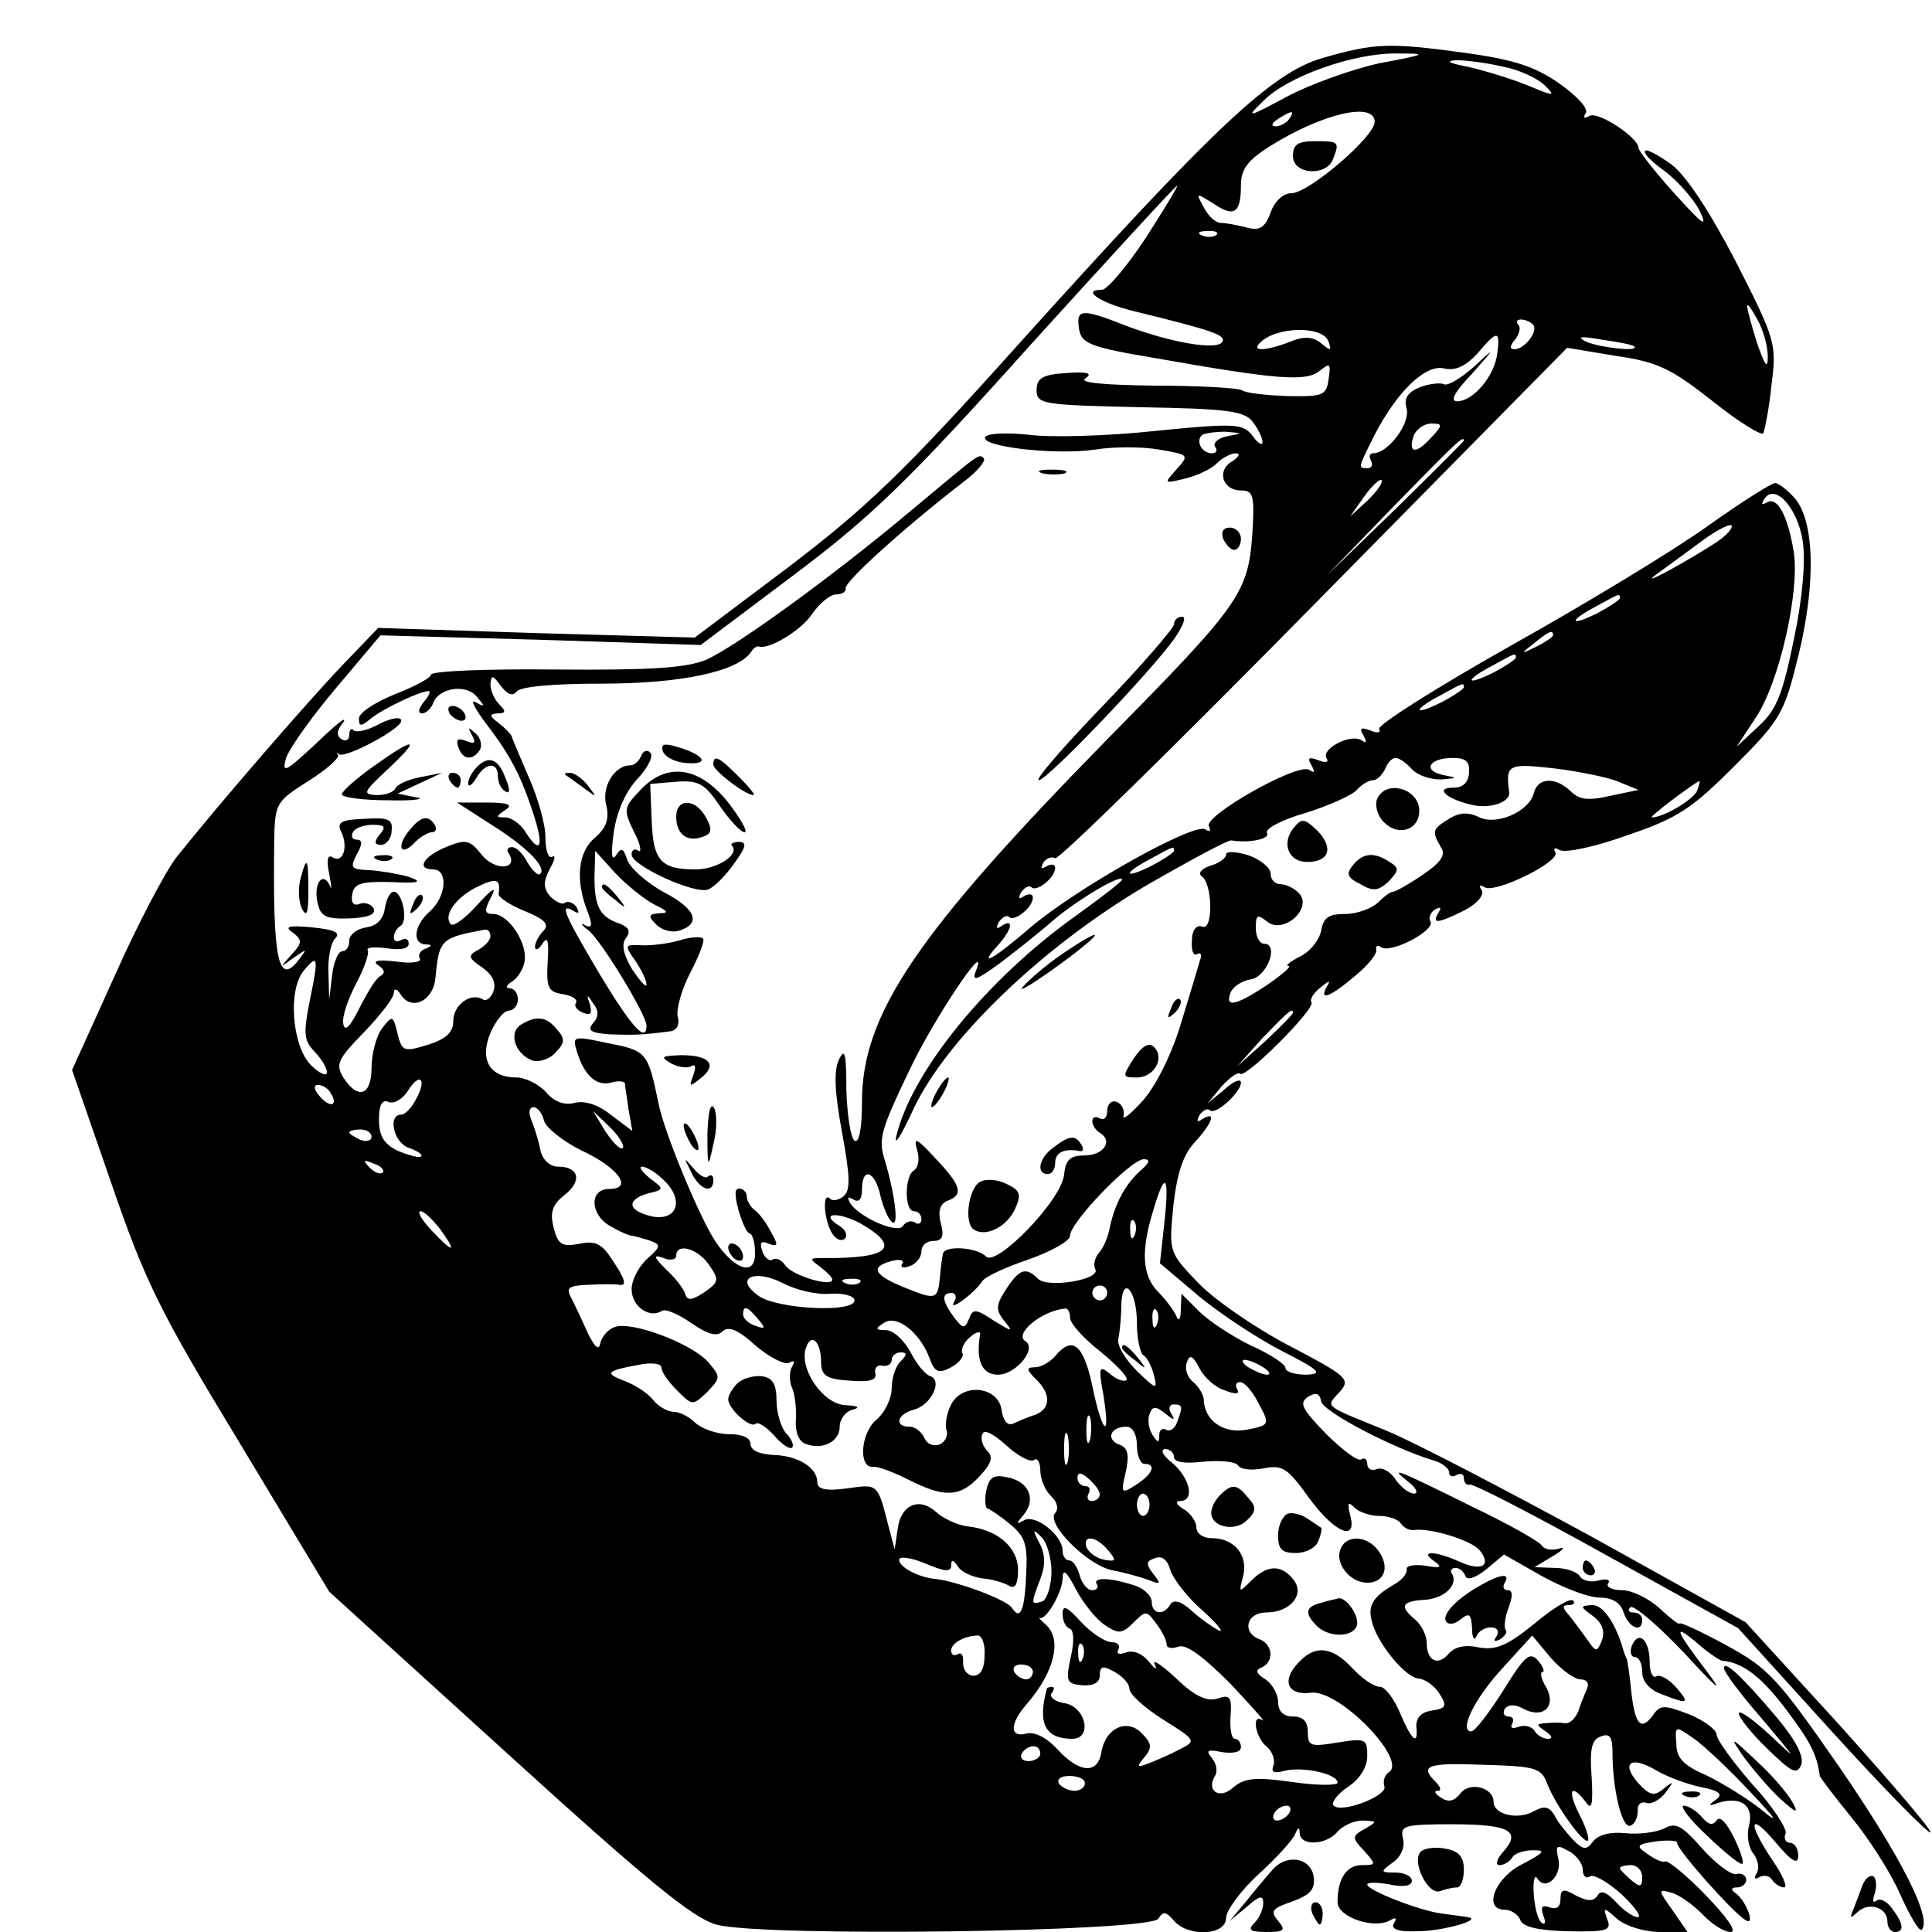 <?xml version="1.0" standalone="no"?>
<!DOCTYPE svg PUBLIC "-//W3C//DTD SVG 20010904//EN"
 "http://www.w3.org/TR/2001/REC-SVG-20010904/DTD/svg10.dtd">
<svg version="1.0" xmlns="http://www.w3.org/2000/svg"
 width="260pt" height="260pt" viewBox="0 0 260 260"
 preserveAspectRatio="xMidYMid meet">
<g transform="translate(0,260) scale(0.1,-0.1)"
fill="#000000" stroke="none">
<path d="M1780 2522 c-69 -20 -147 -94 -410 -386 -155 -173 -205 -220 -310
-300 l-125 -94 -213 6 -213 7 -48 -50 c-45 -47 -164 -184 -223 -258 -15 -19
-53 -91 -84 -161 l-57 -126 52 -150 c46 -134 65 -173 173 -351 l121 -201 240
-218 c188 -171 249 -221 281 -230 60 -17 584 -10 595 8 6 10 10 10 21 -3 19
-22 70 -20 70 4 0 10 20 37 44 59 24 22 46 46 49 54 4 9 6 10 6 1 1 -18 36
-16 51 2 7 8 22 15 34 15 20 -1 20 -1 3 -11 -18 -10 -18 -12 -1 -30 16 -18 16
-19 -3 -19 -21 0 -33 -18 -33 -50 0 -20 50 -37 71 -24 8 4 9 3 5 -4 -5 -8 5
-12 31 -11 35 0 90 16 68 19 -5 1 -22 3 -36 5 -29 4 -99 31 -99 39 0 3 14 3
30 0 19 -4 30 -2 30 5 0 6 -10 11 -22 11 -21 0 -21 1 -3 14 11 8 16 21 13 32
-4 17 1 19 66 19 77 0 94 -9 69 -37 -9 -10 -11 -18 -5 -18 6 0 14 5 17 10 3 6
16 10 28 10 18 0 15 -3 -13 -18 -38 -18 -55 -62 -25 -62 8 0 18 -6 21 -14 3
-9 24 -14 64 -15 53 -1 59 1 53 16 -6 17 -5 17 14 0 11 -9 36 -17 57 -17 l37
0 -20 29 c-20 28 -20 29 -2 24 11 -3 29 -16 42 -29 12 -13 29 -24 38 -24 9 0
-4 19 -34 50 -26 27 -51 47 -54 45 -4 -2 -14 3 -24 10 -16 11 -15 13 12 17 16
2 29 1 28 -2 -2 -7 74 -93 92 -104 14 -9 1 26 -13 36 -7 5 -7 8 2 8 6 0 12 5
12 10 0 6 -6 10 -13 8 -7 -2 -28 14 -46 34 -28 32 -36 36 -52 27 -11 -5 -34
-8 -52 -6 -20 2 -36 -2 -43 -11 -9 -12 -13 -12 -27 2 -9 10 -21 24 -25 33 -7
12 -14 13 -27 6 -22 -13 -55 -5 -55 12 0 20 -33 28 -45 11 -8 -10 -16 -12 -26
-5 -8 5 -10 9 -4 9 5 0 4 5 -3 12 -22 22 -12 26 65 23 69 -2 77 -4 85 -25 11
-29 49 -82 55 -77 2 3 -3 19 -12 36 -16 32 -11 42 9 16 8 -12 10 -4 8 33 -3
38 0 51 12 55 12 5 16 0 16 -21 0 -51 13 -103 24 -99 6 2 10 11 10 20 -1 8 4
13 11 11 6 -3 18 3 26 13 12 16 12 17 -2 6 -13 -11 -19 -9 -34 7 -24 27 -11
38 23 18 15 -9 42 -19 61 -23 26 -5 30 -10 20 -17 -11 -8 -10 -9 4 -4 30 9 47
-4 41 -30 -4 -13 -1 -31 6 -39 6 -8 8 -20 4 -26 -4 -7 -3 -9 4 -5 6 3 13 2 17
-4 3 -5 11 -10 16 -10 5 0 -2 17 -16 37 -34 51 -31 66 5 23 22 -26 30 -30 30
-17 0 9 -5 17 -11 17 -6 0 -9 6 -6 13 2 6 -18 37 -45 66 -26 30 -48 60 -48 67
0 6 -17 19 -37 27 -34 13 -39 13 -49 -2 -16 -21 -24 -12 -29 35 -2 22 -5 40
-6 42 -1 1 -2 5 -4 10 -10 36 -27 62 -42 62 -17 -1 -17 -2 1 -15 12 -9 16 -20
12 -32 -7 -17 -8 -17 -21 2 -8 11 -19 26 -25 33 -8 9 -7 12 1 12 7 0 9 3 6 6
-4 4 -27 -10 -52 -31 -37 -30 -52 -36 -75 -32 -18 4 -32 1 -40 -8 -15 -18 -30
-10 -30 14 0 10 -7 24 -15 31 -22 18 -19 25 11 27 27 1 47 20 38 35 -3 4 -1 8
5 8 5 0 11 -5 13 -11 2 -6 13 -3 28 9 l24 20 51 -29 c29 -16 63 -29 78 -29 17
0 28 -7 32 -20 7 -21 25 -28 25 -10 0 6 -5 10 -12 10 -6 0 -8 3 -4 7 4 4 37
-24 73 -62 45 -49 54 -56 29 -23 -42 55 -46 66 -10 35 14 -12 29 -22 32 -22
27 -2 53 -22 86 -66 33 -44 41 -60 45 -89 1 -3 20 -28 42 -55 23 -28 53 -74
66 -104 13 -29 26 -51 29 -48 15 15 -29 100 -110 218 -84 121 -96 134 -153
165 -35 19 -63 32 -63 29 0 -2 -12 7 -26 20 -15 14 -38 25 -51 25 -13 0 -22 4
-19 9 4 5 -2 7 -13 4 -10 -3 -22 0 -25 6 -4 6 -19 11 -34 11 l-27 1 25 15 c14
8 17 13 8 10 -10 -3 -20 -1 -23 4 -4 6 -45 29 -93 52 -105 52 -113 55 -87 34
11 -8 14 -16 8 -16 -7 0 -18 9 -25 19 -6 10 -18 17 -25 14 -7 -3 -13 0 -13 7
0 6 -4 9 -8 6 -5 -3 -26 13 -48 35 -32 33 -36 41 -24 49 11 7 16 5 18 -6 3
-14 97 -63 150 -79 12 -3 22 -11 22 -16 0 -6 5 -7 10 -4 6 3 10 1 10 -4 0 -6
3 -10 8 -9 4 2 87 -41 184 -95 l177 -98 127 -140 c70 -77 129 -137 132 -135 2
3 -53 67 -122 144 l-127 139 -207 115 c-114 62 -238 127 -277 143 -86 35 -81
31 -62 52 15 17 10 21 -68 62 -46 24 -101 62 -123 85 -39 41 -39 41 -33 103 5
44 13 69 29 86 23 25 30 43 10 31 -7 -5 -8 -3 -4 5 5 7 11 10 14 7 7 -8 42 24
42 37 0 6 -10 2 -22 -9 l-23 -19 19 23 c11 12 22 20 25 17 7 -7 101 87 96 96
-3 4 3 13 12 20 12 10 14 10 9 2 -12 -21 4 -15 38 14 17 14 30 30 28 35 -1 5
2 7 7 3 14 -8 73 23 66 35 -3 5 0 12 6 16 8 4 9 3 5 -4 -10 -16 -1 -15 35 3
17 9 27 21 23 27 -4 6 -3 8 4 4 14 -9 103 35 95 47 -3 6 -1 7 6 3 7 -4 47 4
91 20 68 23 87 36 144 93 64 64 67 71 87 152 23 96 21 180 -7 210 -9 10 -21
19 -25 19 -5 0 -46 -26 -91 -58 -46 -33 -165 -105 -265 -161 -101 -57 -180
-107 -177 -112 3 -5 -3 -6 -12 -2 -13 5 -15 3 -9 -7 5 -9 4 -11 -3 -6 -15 9
-54 -12 -47 -24 4 -6 -1 -7 -11 -3 -13 5 -15 3 -9 -7 5 -9 4 -11 -3 -6 -16 10
-144 -63 -135 -76 3 -7 1 -8 -5 -4 -16 9 -171 -78 -234 -131 -52 -45 -73 -56
-45 -25 19 21 22 37 5 26 -7 -5 -8 -3 -4 5 5 7 11 10 14 7 7 -7 32 13 32 26 0
5 -5 6 -12 2 -7 -5 -8 -3 -4 5 5 7 11 10 14 7 7 -7 32 13 32 26 0 5 -5 6 -12
2 -7 -4 -8 -3 -4 5 4 6 11 9 16 6 4 -3 161 151 348 341 l341 346 66 -11 c56
-8 74 -17 130 -61 35 -28 66 -47 68 -43 2 5 8 34 11 65 7 55 6 60 -48 166 -36
69 -67 116 -87 131 -17 12 -33 21 -35 18 -3 -3 9 -15 26 -27 16 -12 38 -36 47
-53 12 -25 5 -20 -33 22 -27 30 -49 58 -49 62 0 14 -55 50 -66 43 -7 -4 -9 -3
-5 4 4 6 -12 23 -36 40 -33 23 -62 32 -127 41 -103 14 -121 13 -191 -7z m77
-7 c-37 -8 -93 -28 -125 -45 -54 -29 -56 -29 -32 -6 32 33 122 65 180 64 42 0
41 -1 -23 -13z m167 -5 c21 -4 46 -16 55 -25 15 -15 13 -15 -23 0 -22 9 -58
20 -80 25 -26 5 -32 8 -16 9 14 0 43 -4 64 -9z m-289 -70 c-3 -5 -12 -10 -18
-10 -7 0 -6 4 3 10 19 12 23 12 15 0z m115 -4 c0 -20 -89 -96 -112 -96 -11 0
-23 -11 -28 -26 -8 -21 -15 -25 -33 -20 -12 3 -27 6 -34 6 -7 0 -17 9 -23 21
-11 20 -11 20 13 5 28 -19 37 -13 37 25 0 21 9 33 37 51 71 45 143 62 143 34z
m-308 -156 c-25 -38 -52 -70 -59 -70 -29 0 -2 -18 44 -29 106 -26 123 -32 118
-41 -7 -12 -69 -1 -128 21 -61 24 -69 24 -65 -3 3 -20 13 -25 103 -40 164 -29
203 -32 221 -17 14 11 15 10 12 -11 -3 -22 -7 -24 -55 -23 -29 1 -57 4 -62 8
-6 3 -58 6 -117 6 -71 1 -103 4 -93 10 10 7 2 9 -26 7 -32 -2 -40 -7 -40 -23
0 -19 8 -20 139 -23 118 -2 141 -5 152 -20 7 -9 13 -21 13 -27 0 -5 -6 -2 -13
8 -13 17 -22 18 -132 7 -65 -7 -142 -9 -170 -5 -30 3 -55 2 -58 -3 -8 -13 94
-25 148 -17 24 4 63 4 86 0 40 -7 41 -7 23 -27 -17 -19 -17 -19 12 -12 16 4
36 13 43 21 7 7 19 13 25 13 7 0 4 -5 -5 -11 -21 -12 -13 -39 12 -39 16 0 18
-7 16 -47 -5 -91 -12 -101 -196 -288 -257 -262 -330 -370 -330 -488 0 -36 -4
-56 -10 -52 -5 3 -10 34 -11 68 0 49 -2 58 -10 41 -7 -14 -6 -43 4 -97 11 -60
12 -79 2 -87 -6 -5 -15 -7 -18 -3 -11 10 -8 -30 3 -47 5 -8 12 -11 17 -7 4 5
1 12 -7 17 -29 18 -2 20 29 3 55 -32 37 -47 -53 -46 -17 0 -17 -1 -2 -12 9 -7
16 -14 16 -17 0 -11 -55 6 -63 19 -5 7 -12 11 -17 8 -4 -3 -11 2 -14 11 -4 12
-2 15 9 10 12 -4 13 -2 2 17 -6 12 -16 25 -22 29 -5 4 -10 12 -10 18 0 10 -15
15 -15 5 -1 -15 13 -55 19 -55 3 0 7 -11 7 -24 2 -34 -26 -27 -53 13 -21 31
-70 149 -77 187 -14 68 -16 70 -67 80 -47 10 -49 10 -43 -10 10 -33 26 -48 46
-43 10 3 18 2 19 -1 0 -4 3 -20 5 -36 l5 -28 -28 21 c-17 14 -35 20 -49 17
-14 -4 -28 1 -39 14 -10 11 -28 20 -40 20 -36 0 -50 24 -35 60 7 16 18 30 25
30 6 0 12 7 12 15 0 8 -5 15 -11 15 -6 0 -5 4 3 9 8 5 16 18 17 28 4 24 -22
63 -42 63 -12 0 -13 4 -3 23 8 15 2 12 -18 -10 -16 -18 -32 -30 -36 -27 -11
11 5 35 34 50 27 13 33 12 30 -9 -1 -4 15 -15 35 -23 27 -11 34 -18 25 -27 -6
-6 -11 -16 -11 -21 0 -6 5 -4 10 4 7 11 9 4 7 -25 -2 -35 1 -40 21 -43 12 -2
20 -7 17 -12 -3 -4 2 -10 10 -13 10 -4 12 -1 9 11 -5 14 -4 15 4 2 8 -10 8
-18 0 -27 -8 -10 -3 -13 23 -15 32 -1 41 -1 80 4 10 1 14 9 11 20 -2 10 5 36
17 59 12 23 20 44 17 46 -3 3 -18 2 -33 -3 -15 -4 -38 -7 -51 -6 -21 1 -22 0
-7 -21 8 -12 15 -26 15 -32 0 -5 -8 4 -19 20 -12 20 -15 34 -9 42 7 9 5 15 -8
20 -27 9 -34 23 -34 63 l1 35 27 -30 c15 -16 39 -35 52 -42 19 -9 21 -12 7
-12 -14 -1 -15 -4 -5 -14 7 -8 20 -12 30 -10 32 9 26 29 -18 52 -24 13 -46 33
-50 44 -5 16 -8 17 -15 6 -6 -9 -7 3 -3 31 4 28 16 55 32 72 14 15 22 31 17
35 -4 5 -10 2 -12 -4 -3 -7 -9 -13 -15 -13 -21 0 -39 -29 -32 -54 4 -18 0 -30
-15 -43 -23 -19 -27 -56 -11 -98 8 -20 7 -25 -3 -20 -6 4 -5 0 5 -7 18 -15 78
-114 78 -128 0 -24 -19 -4 -63 69 -48 81 -55 97 -35 85 7 -4 8 -3 4 5 -4 6
-11 9 -16 6 -4 -3 -13 2 -20 9 -9 11 -9 20 0 37 7 12 8 19 3 16 -5 -3 -9 9 -9
26 0 18 -10 53 -22 80 -11 26 -22 51 -23 55 -1 4 -9 12 -18 19 -13 10 -13 12
-1 13 11 0 11 3 2 12 -7 7 -12 19 -12 27 1 13 3 13 14 -2 9 -12 16 -14 21 -8
4 7 49 11 115 11 106 0 183 16 201 43 3 5 8 8 10 7 13 -5 58 22 72 44 10 14
24 26 32 26 8 0 14 4 13 8 -3 8 79 82 158 143 19 14 31 29 28 32 -7 7 -3 9
-99 -71 -105 -88 -236 -183 -275 -200 -27 -11 -75 -14 -202 -13 -93 1 -168 -2
-168 -7 0 -4 -22 -16 -48 -26 -27 -11 -49 -25 -49 -33 0 -11 3 -11 16 0 16 13
66 37 78 37 3 0 0 -7 -7 -15 -7 -9 -8 -15 -2 -15 5 0 12 6 15 14 8 21 45 26
59 8 11 -13 11 -14 -2 -7 -8 5 -1 -9 15 -30 33 -43 47 -71 64 -124 13 -41 8
-51 -11 -22 -7 12 -20 21 -28 21 -13 0 -13 1 0 10 11 7 4 10 -25 10 l-40 0 45
-29 c48 -30 76 -58 67 -67 -3 -3 -10 4 -17 15 -6 12 -15 21 -21 21 -6 0 -8 -4
-4 -9 13 -22 -20 -23 -37 -1 -16 20 -21 21 -48 10 -31 -13 -40 -30 -17 -30 20
0 18 -36 -4 -56 -22 -19 -25 -44 -6 -45 9 0 9 -2 -1 -6 -6 -2 -10 -8 -7 -13 3
-5 -12 -7 -32 -4 -24 3 -33 1 -24 -5 9 -6 10 -11 2 -15 -6 -4 -18 -24 -28 -44
-12 -24 -19 -31 -21 -20 -2 9 6 33 17 54 11 20 18 41 16 45 -3 4 8 5 25 3 18
-3 30 -1 30 6 0 6 -4 8 -10 5 -6 -3 -10 -2 -10 4 0 5 4 12 9 15 11 7 2 46 -9
46 -5 0 -10 -10 -12 -22 -2 -15 -11 -24 -25 -26 -13 -2 -23 -10 -23 -18 0 -8
-4 -14 -9 -14 -6 0 -12 -15 -14 -32 l-4 -33 -1 35 c-1 20 3 41 9 47 8 8 -1 12
-31 15 -32 3 -38 1 -26 -7 13 -10 13 -14 -2 -30 -16 -18 -16 -18 3 -4 19 13
19 13 6 -4 -27 -34 -34 4 -32 161 1 51 2 53 46 81 24 15 42 31 40 35 -3 3 -2
4 1 1 9 -6 84 34 84 45 0 6 -13 4 -29 -4 -16 -9 -31 -12 -35 -9 -3 4 -6 1 -6
-6 0 -7 -5 -9 -10 -6 -8 5 -7 12 2 23 6 10 -10 -3 -36 -28 -42 -39 -47 -42
-41 -20 5 14 35 56 68 95 l59 70 216 -6 215 -7 125 94 c105 79 154 126 318
309 107 118 196 215 198 215 2 0 -17 -31 -42 -70z m95 4 c-3 -3 -12 -4 -19 -1
-8 3 -5 6 6 6 11 1 17 -2 13 -5z m742 -164 c0 -18 -4 -12 -15 20 -17 56 -17
62 1 30 8 -14 14 -36 14 -50z m-316 43 c8 -8 -11 -33 -25 -33 -7 0 -6 5 1 13
6 8 8 17 4 20 -3 4 -2 7 4 7 5 0 13 -3 16 -7z m-275 -23 c4 -12 3 -13 -10 -2
-11 9 -23 10 -42 2 -34 -13 -53 -13 -40 -1 22 22 85 23 92 1z m227 -15 c-3
-30 -32 -65 -54 -65 -10 0 -4 12 20 37 32 36 32 37 2 9 -17 -15 -35 -26 -40
-23 -4 2 -19 1 -32 -4 -17 -7 -22 -15 -18 -29 5 -20 -25 -60 -45 -60 -5 0 -6
-4 -3 -10 3 -5 1 -10 -4 -10 -14 0 -14 -1 9 45 30 58 69 96 94 89 15 -3 28 3
44 20 27 32 31 32 27 1z m184 9 c9 -8 -45 -2 -64 6 -14 7 -8 8 20 3 22 -3 42
-7 44 -9z m-274 -124 c-20 -22 -31 -20 -22 5 4 8 14 15 23 15 16 0 16 -2 -1
-20z m-273 3 c-12 -2 -20 -9 -17 -14 4 -5 2 -9 -4 -9 -13 0 -22 15 -14 24 3 3
18 5 32 5 24 -2 24 -2 3 -6z m318 -6 c0 -1 -42 -43 -92 -92 l-93 -90 90 93
c83 85 95 97 95 89z m-129 -80 l-24 -22 19 27 c10 14 21 24 23 22 3 -3 -6 -15
-18 -27z m585 -55 c4 -27 0 -76 -12 -133 -15 -73 -23 -94 -47 -116 l-30 -28
27 41 c31 48 58 168 50 221 -8 49 -22 75 -36 67 -7 -4 -8 -3 -4 4 14 23 45
-11 52 -56z m-115 -1 c-38 -25 -109 -64 -82 -44 14 10 41 30 60 44 20 15 38
24 41 22 3 -3 -6 -13 -19 -22z m-131 -76 c0 -2 -13 -11 -30 -20 -38 -19 -40
-11 -2 9 31 17 32 18 32 11z m-90 -50 c0 -2 -10 -9 -22 -15 -22 -11 -22 -10
-4 4 21 17 26 19 26 11z m-50 -30 c0 -2 -13 -11 -30 -20 -38 -19 -40 -11 -2 9
31 17 32 18 32 11z m-70 -40 c0 -2 -13 -11 -30 -20 -38 -19 -40 -11 -2 9 31
17 32 18 32 11z m-70 -110 c7 -8 24 -14 39 -14 23 2 24 2 3 6 -28 6 -19 23 13
23 18 0 23 -5 22 -20 -1 -13 -8 -20 -21 -20 -26 0 -10 -15 24 -23 24 -6 53 3
51 17 -5 37 -2 39 60 32 33 -4 73 -12 87 -18 l27 -11 -38 -8 c-30 -7 -42 -5
-53 6 -21 20 -45 19 -50 -3 -7 -25 -52 -44 -75 -31 -13 6 -25 6 -39 -3 -23
-14 -23 -17 -11 -38 7 -10 1 -20 -24 -37 -19 -13 -37 -23 -40 -23 -4 0 -13 -7
-21 -15 -9 -8 -28 -15 -44 -15 -22 0 -29 -5 -32 -22 -2 -12 -14 -28 -28 -35
-14 -7 -21 -13 -16 -13 5 0 -8 -11 -28 -25 -42 -28 -58 -32 -50 -11 3 8 15 16
27 18 22 3 39 48 18 48 -6 0 -11 10 -11 21 0 18 2 19 15 9 21 -18 61 16 44 37
-6 7 -18 13 -25 13 -8 0 -14 6 -14 14 0 8 -13 19 -30 25 -16 5 -30 6 -30 1 0
-5 -10 -12 -21 -15 -12 -4 -17 -10 -12 -14 15 -10 16 -74 1 -68 -8 3 -14 -5
-14 -19 -1 -13 2 -21 7 -18 5 3 7 -1 4 -8 -2 -7 -13 -44 -25 -83 -12 -41 -33
-84 -51 -105 -17 -19 -29 -29 -27 -21 2 7 -3 16 -9 18 -7 3 -13 -3 -13 -12 0
-9 -4 -13 -10 -10 -5 3 -10 2 -10 -4 0 -5 5 -13 11 -16 17 -11 4 -30 -22 -30
-19 0 -25 -6 -27 -26 -4 -35 -91 -124 -105 -110 -13 13 -56 15 -58 4 -1 -5 -3
-18 -4 -31 -3 -31 -5 -32 -47 -15 -42 17 -48 28 -18 36 11 3 18 1 14 -4 -3 -5
2 -6 10 -3 9 3 16 12 16 20 0 8 7 14 16 14 12 0 15 6 10 24 -4 16 -1 26 9 30
22 8 19 20 -16 57 -25 27 -30 30 -25 12 4 -12 2 -24 -4 -28 -13 -8 -13 -55 0
-55 6 0 10 -5 10 -11 0 -5 -4 -8 -9 -4 -5 3 -12 1 -16 -5 -7 -11 -59 12 -71
31 -4 8 -3 9 4 5 8 -5 12 0 12 13 0 32 18 25 25 -9 4 -16 11 -32 16 -35 9 -6
3 40 -11 86 -8 26 -4 40 34 119 32 68 107 180 90 135 -7 -17 -1 -15 32 9 21
16 54 42 72 58 32 27 92 63 92 54 0 -2 -28 -24 -63 -49 -119 -85 -221 -210
-241 -297 -3 -14 8 4 24 39 45 94 173 217 312 299 59 34 111 62 115 61 24 -4
53 2 48 10 -3 6 21 18 52 27 32 10 63 24 69 31 6 7 16 13 22 13 5 0 12 7 16
15 3 8 9 15 14 15 5 0 15 -7 22 -15z m384 -29 c-5 -12 -45 -36 -61 -36 -5 0
55 45 64 49 1 1 0 -5 -3 -13z m-704 -81 c0 -2 -13 -11 -30 -20 -38 -19 -40
-11 -2 9 31 17 32 18 32 11z m-920 -115 c0 -5 -7 -13 -16 -18 -15 -8 -14 -11
5 -24 14 -10 19 -21 15 -32 -3 -9 -10 -14 -14 -11 -16 10 -40 -7 -40 -29 0
-15 -9 -24 -34 -32 -33 -10 -35 -9 -41 15 -6 25 -7 25 -21 7 -8 -11 -14 -35
-14 -53 0 -37 -18 -44 -38 -13 -11 18 -7 25 28 61 22 23 40 46 40 53 0 6 4 6
9 -2 14 -23 44 -10 47 22 5 52 7 54 67 65 4 0 7 -3 7 -9z m-243 -86 c-9 -45
-8 -54 6 -69 9 -9 17 -22 17 -28 0 -6 -10 -2 -22 10 -25 26 -31 101 -9 127 19
23 20 18 8 -40z m1323 -17 c0 -2 -17 -19 -37 -38 l-38 -34 34 38 c33 34 41 42
41 34z m-1180 -116 c-6 -12 -15 -21 -20 -21 -19 0 -10 -39 11 -45 11 -4 18 -9
16 -11 -2 -3 -16 1 -31 7 -19 9 -26 20 -26 42 0 20 4 28 13 24 7 -3 19 4 26
15 16 26 26 16 11 -11z m-115 8 c11 -17 -1 -21 -15 -4 -8 9 -8 15 -2 15 6 0
14 -5 17 -11z m287 -37 c3 -10 26 -28 50 -40 50 -23 71 -52 38 -52 -28 0 -26
-36 3 -51 12 -7 24 -12 27 -12 3 0 13 -3 23 -6 17 -6 17 -8 -2 -25 -12 -11
-21 -29 -21 -41 0 -23 24 -40 41 -29 5 3 23 -5 40 -17 22 -15 34 -18 41 -11 8
8 21 3 45 -19 19 -16 39 -26 45 -23 7 4 8 2 4 -5 -4 -7 -4 -20 0 -29 4 -9 6
-29 5 -43 -1 -16 4 -29 13 -32 23 -9 46 3 46 23 0 10 8 21 18 23 10 3 7 5 -10
6 -31 1 -64 51 -53 78 7 20 20 7 20 -20 0 -18 7 -23 38 -25 27 -2 37 0 35 10
-2 7 3 12 10 10 6 -1 12 2 12 8 0 5 5 10 12 10 9 0 9 -3 0 -12 -7 -7 -12 -23
-12 -36 0 -14 -9 -33 -21 -43 -21 -18 -24 -65 -4 -63 6 1 27 -7 47 -17 49 -25
70 -24 96 4 16 17 19 26 11 34 -6 6 -10 16 -7 23 2 7 14 1 31 -14 16 -15 33
-24 38 -21 5 4 9 -3 9 -14 0 -11 6 -26 14 -34 9 -8 11 -18 6 -23 -13 -14 43
-70 76 -77 16 -3 38 -9 49 -13 17 -7 18 -6 7 8 -10 13 -10 17 2 21 10 4 17 -2
21 -16 4 -12 23 -37 44 -55 20 -18 29 -30 21 -26 -8 4 -25 16 -36 26 -14 13
-24 16 -29 9 -9 -16 -25 -13 -25 3 0 8 -10 18 -22 22 -33 11 -58 12 -52 2 3
-4 0 -8 -6 -8 -7 0 -14 9 -17 20 -3 11 -9 20 -14 20 -5 0 -9 6 -9 13 0 21 -37
50 -52 41 -11 -6 -11 -5 0 8 17 21 6 45 -23 50 -18 4 -24 0 -28 -19 -2 -12 -1
-23 2 -23 3 -1 17 -10 30 -21 21 -17 24 -28 22 -67 -2 -50 -8 -63 -19 -46 -7
11 -71 35 -102 39 -24 2 -50 16 -50 26 0 5 16 3 35 -5 26 -11 35 -12 35 -3 0
9 3 8 9 -1 4 -7 19 -14 32 -16 14 -1 30 -6 37 -10 8 -5 12 2 12 21 0 31 -28
55 -69 59 -13 2 -31 10 -41 19 -23 21 -48 10 -52 -23 l-4 -27 -8 30 c-15 59
-14 58 -56 52 -29 -4 -40 -1 -40 8 0 20 -26 36 -59 37 -19 1 -31 6 -31 15 0 8
-11 13 -29 13 -16 0 -36 7 -45 15 -8 8 -21 15 -29 15 -8 0 -21 7 -28 16 -7 9
-24 20 -37 25 -29 11 -27 14 16 22 18 4 32 2 32 -3 0 -6 9 -19 21 -31 21 -21
21 -21 41 -2 18 19 18 20 1 40 -22 25 -104 56 -126 47 -9 -3 -17 -13 -19 -21
-2 -11 -7 -7 -17 13 -7 16 -17 37 -22 47 -8 14 -4 17 23 18 18 1 36 1 41 0 11
-2 9 7 -10 35 -13 20 -22 25 -44 20 -23 -4 -28 -1 -34 22 -5 20 -2 31 15 44
24 19 19 38 -9 38 -11 0 -21 9 -24 23 -2 12 -8 30 -12 40 -4 9 -3 17 3 17 5 0
12 -8 14 -18z m106 -37 c-3 -3 -13 7 -23 22 l-17 28 23 -22 c12 -12 20 -25 17
-28z m-338 15 c0 -5 -7 -7 -15 -4 -8 4 -15 8 -15 10 0 2 7 4 15 4 8 0 15 -4
15 -10z m15 -48 c-3 -3 -11 0 -18 7 -9 10 -8 11 6 5 10 -3 15 -9 12 -12z
m1018 1 c-20 -19 -33 -44 -40 -77 -2 -11 -8 -25 -14 -32 -6 -7 -8 -17 -5 -22
8 -14 -64 -26 -77 -13 -16 16 -25 14 -43 -14 -14 -21 -14 -28 -3 -42 13 -16
12 -16 -14 0 -24 16 -28 16 -33 2 -6 -14 -8 -13 -20 2 -16 22 -18 33 -3 33 5
0 7 -6 3 -12 -9 -15 28 12 38 28 4 6 32 19 62 29 31 11 56 25 56 32 0 18 81
102 99 103 10 0 8 -5 -6 -17z m-641 -10 c32 -29 18 -61 -22 -48 -26 8 -25 21
2 29 22 5 22 6 3 20 -11 9 -16 16 -11 16 5 0 18 -7 28 -17z m675 -58 l-6 -55
52 -44 c29 -24 79 -57 112 -74 51 -26 56 -31 33 -32 -16 0 -28 4 -28 9 0 5
-21 19 -46 30 -25 12 -57 33 -70 46 l-24 24 -1 -22 c0 -13 -3 -16 -6 -8 -3 7
-14 22 -24 32 -22 22 -24 55 -7 110 16 55 22 48 15 -16z m-974 -10 c23 -32 17
-32 -13 0 -13 14 -19 25 -14 25 5 0 17 -12 27 -25z m934 -7 c-3 -8 -6 -5 -6 6
-1 11 2 17 5 13 3 -3 4 -12 1 -19z m-573 -40 c14 -20 14 -23 -6 -37 -17 -11
-23 -12 -26 -2 -2 7 -14 22 -26 33 -17 17 -17 20 -3 15 9 -4 17 -2 17 3 0 18
29 10 44 -12z m164 -39 c17 1 32 -3 32 -9 0 -17 -103 -12 -129 6 -34 24 -6 37
33 17 17 -9 46 -16 64 -14z m39 15 c-3 -3 -12 -4 -19 -1 -8 3 -5 6 6 6 11 1
17 -2 13 -5z m333 -14 c0 -5 -4 -10 -10 -10 -5 0 -10 5 -10 10 0 6 5 10 10 10
6 0 10 -4 10 -10z m40 -40 c0 -21 4 -41 9 -44 5 -3 11 -15 14 -27 5 -20 3 -19
-23 6 -15 15 -27 34 -25 43 2 10 4 30 4 45 1 43 21 21 21 -23z m-510 5 c11
-13 10 -14 -4 -9 -9 3 -16 10 -16 15 0 13 6 11 20 -6z m420 2 c0 -8 18 -28 41
-46 22 -18 38 -35 35 -38 -3 -3 -13 0 -22 8 -15 12 -16 10 -9 -29 10 -62 -2
-51 -15 13 -12 56 -27 68 -50 40 -7 -8 -19 -15 -27 -15 -12 0 -12 -3 1 -16 21
-20 20 -40 -1 -48 -10 -3 -23 -9 -30 -12 -7 -3 -13 4 -15 18 -4 32 -52 38 -68
8 -6 -12 -9 -28 -6 -35 2 -7 -2 -16 -10 -19 -8 -3 -17 1 -20 9 -4 8 -12 15
-20 15 -21 0 -17 17 6 23 23 6 39 39 22 45 -7 2 -19 17 -27 33 -9 16 -23 29
-33 29 -14 0 -15 2 -2 10 17 11 48 -13 61 -48 7 -19 12 -21 29 -12 11 6 18 15
15 19 -2 5 2 15 11 22 8 7 14 8 13 3 -6 -34 2 -54 24 -54 24 0 53 35 37 45
-16 10 22 41 53 44 4 1 7 -5 7 -12z m117 -9 c-3 -8 -6 -5 -6 6 -1 11 2 17 5
13 3 -3 4 -12 1 -19z m91 -89 c15 -6 21 -5 17 1 -3 6 -2 10 4 10 6 0 17 -13
25 -29 15 -28 15 -29 -16 -35 -31 -6 -57 12 -58 40 0 6 -6 17 -14 24 -8 6 -12
18 -9 26 4 12 8 10 17 -7 6 -12 21 -26 34 -30z m52 31 c8 -5 11 -10 5 -10 -5
0 -17 5 -25 10 -8 5 -10 10 -5 10 6 0 17 -5 25 -10z m-124 -62 c-4 6 -2 12 3
12 13 0 13 -3 5 -24 -3 -9 -10 -13 -15 -10 -5 3 -9 -1 -9 -8 0 -10 -2 -10 -9
1 -5 8 -7 20 -4 28 4 11 8 11 21 1 12 -10 14 -10 8 0z m-109 -35 c-3 -10 -5
-4 -5 12 0 17 2 24 5 18 2 -7 2 -21 0 -30z m-30 -30 c-3 -10 -5 -2 -5 17 0 19
2 27 5 18 2 -10 2 -26 0 -35z m93 22 c0 -14 5 -25 10 -25 17 0 11 -14 -11 -28
-20 -13 -21 -12 -14 17 5 23 3 33 -9 37 -18 7 -12 24 10 24 8 0 14 -10 14 -25z
m50 -16 c0 -7 15 -9 40 -6 22 2 43 0 46 -5 4 -6 19 -7 35 -4 25 5 32 0 60 -39
35 -48 66 -61 56 -24 -4 17 -3 19 6 10 6 -6 21 -11 33 -11 13 0 26 -5 29 -10
4 -6 12 -10 18 -9 23 3 77 -14 88 -27 17 -21 3 -29 -26 -16 -33 15 -56 16 -35
1 12 -8 9 -10 -12 -6 -15 2 -26 0 -25 -5 1 -6 -7 -15 -18 -21 -29 -17 -35 -29
-28 -52 9 -30 46 -74 63 -74 8 -1 21 -10 27 -20 11 -17 9 -20 -10 -23 -14 -2
-21 -9 -21 -21 3 -27 -6 -20 -22 18 -8 19 -20 35 -27 35 -8 0 -24 11 -37 25
-28 30 -51 32 -74 6 -22 -24 -12 -43 18 -39 38 5 131 -91 105 -107 -6 -4 -8
-12 -6 -19 5 -13 -61 -38 -69 -25 -2 4 7 16 21 25 15 10 25 26 25 41 0 23 -2
24 -40 18 -36 -6 -40 -5 -40 14 0 14 -6 21 -20 21 -13 0 -20 7 -20 20 0 10 -8
24 -17 30 -13 8 -14 13 -5 16 17 8 15 31 -3 38 -24 9 -18 36 9 36 33 0 53 25
36 45 -16 20 -35 19 -56 -2 -17 -17 -17 -17 -11 6 7 28 -12 51 -42 51 -12 0
-21 6 -21 15 0 7 -8 19 -17 24 -10 6 -12 11 -5 11 20 0 14 30 -10 51 -13 10
-17 18 -10 19 6 0 12 -5 12 -11z m-100 -50 c0 -5 -5 -9 -11 -9 -5 0 -7 5 -4
10 3 6 1 10 -4 10 -6 0 -11 5 -11 11 0 8 5 8 15 -1 8 -7 15 -16 15 -21z m67
-14 c0 -8 -4 -15 -9 -15 -4 0 -8 7 -8 15 0 8 4 15 8 15 5 0 9 -7 9 -15z m-132
-90 c0 -19 -6 -37 -12 -40 -16 -5 -16 -4 -3 30 7 18 7 33 -1 48 -10 19 -9 20
2 9 8 -7 14 -29 14 -47z m76 29 c12 -14 11 -16 -5 -13 -11 2 -21 10 -24 17 -5
17 13 15 29 -4z m-4 -101 c18 -12 23 -12 38 3 17 17 18 17 31 -1 8 -10 14 -23
14 -28 0 -5 7 -6 16 -3 10 4 33 -13 69 -49 29 -31 49 -53 44 -50 -15 10 -10
-22 5 -35 8 -6 12 -18 10 -25 -4 -10 0 -12 15 -8 24 6 71 -4 71 -16 0 -4 -28
-4 -62 1 -50 7 -64 5 -79 -8 -18 -16 -36 -4 -24 16 4 6 2 17 -4 24 -9 11 -6
12 14 8 15 -2 25 0 25 7 0 6 -4 11 -8 11 -5 0 -7 14 -6 30 2 27 -1 30 -18 24
-14 -4 -30 3 -56 28 -19 18 -32 26 -28 18 4 -8 1 -7 -8 4 -9 11 -22 16 -31 12
-9 -3 -13 -2 -10 4 3 6 -1 10 -9 10 -8 0 -27 12 -41 27 -19 21 -25 24 -25 11
0 -9 4 -18 10 -20 5 -2 6 -17 1 -38 -7 -33 -6 -36 16 -38 15 -1 23 4 23 13 0
13 4 14 20 5 11 -6 20 -16 20 -23 0 -7 20 -25 45 -41 45 -28 45 -29 23 -40
-13 -7 -32 -15 -42 -19 -16 -6 -17 -5 -6 8 11 13 10 19 -4 33 -20 20 -49 6
-54 -27 -5 -29 -30 -27 -59 5 -15 16 -31 24 -42 21 -23 -6 -22 14 1 40 37 43
48 87 25 107 -7 6 -10 10 -8 9 8 -5 30 33 31 52 0 15 5 11 18 -14 10 -19 28
-41 39 -48z m-162 -40 c0 -18 -5 -28 -15 -28 -8 0 -14 8 -14 17 1 10 -2 15 -7
12 -5 -3 -9 -1 -9 5 0 9 16 19 35 20 6 1 11 -11 10 -26z m802 -33 c8 0 12 -5
9 -12 -3 -7 -9 -21 -12 -31 -4 -9 -11 -17 -18 -16 -6 1 -18 1 -26 0 -13 -1
-13 -2 0 -11 9 -6 10 -10 3 -10 -6 0 -15 5 -18 11 -4 6 -14 8 -22 5 -8 -3 -11
-1 -8 4 3 6 1 10 -5 10 -6 0 -8 5 -5 10 4 6 13 7 24 1 27 -15 46 2 32 28 -7
11 -9 21 -5 21 3 0 1 7 -6 15 -11 13 -18 7 -47 -40 -19 -30 -38 -55 -43 -55
-17 0 4 44 42 85 l40 44 25 -30 c14 -16 32 -29 40 -29z m-670 28 c-3 -8 -6 -5
-6 6 -1 11 2 17 5 13 3 -3 4 -12 1 -19z m-67 -18 c0 -5 -4 -10 -9 -10 -6 0
-13 5 -16 10 -3 6 1 10 9 10 9 0 16 -4 16 -10z m965 -161 c36 -38 40 -45 15
-24 -19 15 -53 36 -74 46 -30 13 -40 23 -40 42 -2 25 -2 25 24 7 14 -10 48
-42 75 -71z m-955 51 c0 -5 -7 -10 -16 -10 -8 0 -12 5 -9 10 3 6 10 10 16 10
5 0 9 -4 9 -10z m60 -40 c0 -5 -6 -10 -14 -10 -8 0 -18 5 -21 10 -3 6 3 10 14
10 12 0 21 -4 21 -10z m275 -40 c-3 -5 -11 -10 -16 -10 -6 0 -7 5 -4 10 3 6
11 10 16 10 6 0 7 -4 4 -10z m395 -76 c0 -8 4 -13 10 -9 5 3 24 -8 42 -24 18
-17 28 -31 22 -31 -6 0 -19 9 -29 20 -13 14 -21 17 -25 9 -6 -8 -13 -8 -29 0
-17 10 -21 9 -21 -5 0 -10 -5 -14 -14 -11 -11 4 -13 1 -9 -11 4 -10 2 -13 -3
-9 -5 5 -9 22 -10 39 -1 17 1 26 5 20 11 -18 34 4 28 27 -4 18 -2 19 14 10 10
-5 19 -17 19 -25z m80 -10 c0 -14 -3 -14 -15 -4 -8 7 -15 14 -15 16 0 2 7 4
15 4 8 0 15 -7 15 -16z"/>
<path d="M1740 2390 c0 -25 45 -28 54 -4 9 23 8 24 -24 24 -23 0 -30 -4 -30
-20z"/>
<path d="M1403 1963 c9 -2 23 -2 30 0 6 3 -1 5 -18 5 -16 0 -22 -2 -12 -5z"/>
<path d="M1646 1875 c4 -8 10 -15 15 -15 5 0 9 7 9 15 0 8 -7 15 -15 15 -9 0
-12 -6 -9 -15z"/>
<path d="M1580 1760 c0 -5 -43 -55 -96 -110 -53 -55 -92 -100 -86 -100 11 0
149 144 182 190 12 17 17 30 11 30 -6 0 -11 -4 -11 -10z"/>
<path d="M605 1640 c3 -5 11 -10 16 -10 6 0 7 5 4 10 -3 6 -11 10 -16 10 -6 0
-7 -4 -4 -10z"/>
<path d="M635 1611 c6 -11 4 -13 -8 -8 -11 4 -14 2 -10 -9 6 -17 19 -18 29 -3
3 6 1 16 -6 22 -10 9 -11 9 -5 -2z"/>
<path d="M503 1569 c-24 -17 -43 -34 -43 -38 0 -4 28 -8 63 -8 34 -1 51 2 37
4 l-25 5 30 14 30 14 -30 -6 c-16 -3 -31 -10 -33 -15 -2 -5 -13 -9 -25 -9 -20
1 -18 4 15 35 46 43 37 44 -19 4z"/>
<path d="M892 1589 c3 -8 17 -15 33 -16 31 -2 23 11 -14 22 -17 5 -22 4 -19
-6z"/>
<path d="M642 1568 c-7 -7 -12 -17 -12 -22 0 -6 5 -3 11 7 12 21 29 22 29 3 0
-8 4 -18 10 -21 6 -4 7 2 1 16 -10 28 -23 33 -39 17z"/>
<path d="M960 1571 c0 -8 43 -41 54 -41 3 0 -6 11 -20 25 -27 27 -34 30 -34
16z"/>
<path d="M605 1550 c3 -5 8 -10 11 -10 2 0 4 5 4 10 0 6 -5 10 -11 10 -5 0 -7
-4 -4 -10z"/>
<path d="M761 1557 c2 -1 13 -9 24 -17 19 -14 19 -14 6 3 -7 9 -18 17 -24 17
-6 0 -8 -1 -6 -3z"/>
<path d="M861 1536 c-22 -23 -22 -26 -8 -55 9 -17 11 -29 6 -26 -5 4 -9 1 -9
-5 0 -15 85 -54 103 -47 8 3 24 19 35 35 16 22 18 29 6 29 -7 0 -12 -3 -9 -5
11 -12 -20 -32 -49 -32 -47 0 -57 12 -59 66 l-2 49 35 3 c30 2 38 -2 59 -33
13 -19 28 -35 33 -35 5 0 -5 18 -22 40 -39 49 -83 55 -119 16z"/>
<path d="M910 1501 c0 -24 15 -35 36 -27 12 4 13 10 4 26 -14 26 -40 26 -40 1z"/>
<path d="M459 1481 c10 -20 3 -43 -11 -35 -7 5 -9 -3 -5 -22 3 -16 4 -23 1
-16 -9 20 -22 4 -17 -21 4 -20 10 -24 43 -23 24 1 36 5 33 13 -3 6 -11 9 -18
7 -9 -4 -13 1 -11 12 2 15 12 18 52 17 38 -2 44 0 24 7 -14 4 -38 8 -53 9 -25
1 -26 3 -17 21 8 14 8 20 0 20 -6 0 -8 5 -5 10 3 6 15 10 27 10 16 0 18 -3 9
-13 -8 -10 -7 -14 2 -14 7 0 14 9 14 19 2 16 -5 18 -37 16 -31 -1 -37 -5 -31
-17z"/>
<path d="M553 1485 c-19 -21 -16 -39 3 -21 8 9 20 16 25 16 6 0 7 5 4 10 -8
13 -18 12 -32 -5z"/>
<path d="M508 1443 c7 -3 16 -2 19 1 4 3 -2 6 -13 5 -11 0 -14 -3 -6 -6z"/>
<path d="M404 1416 c-3 -14 -2 -31 3 -40 6 -11 8 -3 8 24 0 46 -2 50 -11 16z"/>
<path d="M810 1406 c0 -2 8 -10 18 -17 15 -13 16 -12 3 4 -13 16 -21 21 -21
13z"/>
<path d="M556 1383 c-6 -14 -5 -15 5 -6 7 7 10 15 7 18 -3 3 -9 -2 -12 -12z"/>
<path d="M701 1221 c-17 -11 -8 -39 15 -48 8 -3 23 1 31 10 13 13 14 19 3 31
-14 18 -28 20 -49 7z"/>
<path d="M903 1169 c9 -5 22 -7 27 -4 6 4 7 -1 3 -12 -6 -16 -5 -16 10 -4 23
18 12 31 -26 31 -27 -1 -29 -2 -14 -11z"/>
<path d="M952 1074 c0 -47 1 -47 8 -14 5 19 5 41 1 49 -5 8 -8 -6 -9 -35z"/>
<path d="M920 1085 c0 -5 5 -17 10 -25 5 -8 10 -10 10 -5 0 6 -5 17 -10 25 -5
8 -10 11 -10 5z"/>
<path d="M930 1023 c11 -24 30 -31 30 -11 0 6 -3 8 -7 5 -3 -4 -12 1 -20 11
-13 15 -13 15 -3 -5z"/>
<path d="M980 921 c0 -5 5 -13 10 -16 6 -3 10 -2 10 4 0 5 -4 13 -10 16 -5 3
-10 2 -10 -4z"/>
<path d="M1853 1524 c-3 -8 1 -23 10 -31 19 -19 47 -10 47 16 0 30 -46 43 -57
15z"/>
<path d="M1741 1486 c-17 -21 -7 -46 18 -46 30 0 36 19 14 42 -18 17 -21 17
-32 4z"/>
<path d="M1821 1436 c-10 -12 -8 -17 10 -26 17 -10 24 -9 38 4 14 15 14 18 1
26 -21 14 -36 12 -49 -4z"/>
<path d="M1422 1311 c-22 -16 -43 -35 -47 -41 -5 -9 73 46 94 66 16 15 -13 -1
-47 -25z"/>
<path d="M1576 1243 c-6 -14 -5 -15 5 -6 7 7 10 15 7 18 -3 3 -9 -2 -12 -12z"/>
<path d="M1526 1176 c-16 -25 -16 -26 4 -26 23 0 38 26 23 41 -7 7 -16 1 -27
-15z"/>
<path d="M1260 1130 c-6 -11 -8 -20 -6 -20 3 0 10 9 16 20 6 11 8 20 6 20 -3
0 -10 -9 -16 -20z"/>
<path d="M1418 1056 c-20 -14 -24 -36 -8 -36 6 0 10 7 10 15 0 14 12 20 33 16
5 -1 6 3 2 9 -8 13 -16 12 -37 -4z"/>
<path d="M1318 1009 c-15 -10 -21 -56 -7 -64 16 -10 44 4 55 28 9 20 7 25 -12
34 -12 6 -28 7 -36 2z"/>
<path d="M992 738 c-6 -6 -12 -16 -12 -21 0 -13 30 -40 37 -33 3 3 14 -4 25
-16 10 -12 21 -19 24 -16 3 3 -1 12 -8 19 -7 8 -13 28 -13 44 0 22 -5 31 -20
33 -11 1 -26 -3 -33 -10z"/>
<path d="M1510 786 c0 -2 8 -10 18 -17 15 -13 16 -12 3 4 -13 16 -21 21 -21
13z"/>
<path d="M1642 588 c-7 -7 -12 -17 -12 -24 0 -19 32 -26 48 -10 13 12 13 18 2
30 -15 19 -22 20 -38 4z"/>
<path d="M1733 563 c-7 -3 -13 -16 -13 -29 0 -19 5 -24 24 -24 13 0 27 7 30
16 4 9 5 17 4 18 -2 1 -10 7 -18 12 -8 6 -21 9 -27 7z"/>
<path d="M1804 515 c-8 -19 13 -45 36 -45 23 0 31 21 15 43 -15 21 -44 22 -51
2z"/>
<path d="M1778 443 c-21 -5 -23 -14 -6 -31 15 -15 45 -16 53 -2 7 11 -12 41
-24 39 -3 -1 -14 -3 -23 -6z"/>
<path d="M1409 328 c-13 -47 -3 -68 34 -68 28 0 18 44 -11 48 -12 2 -20 8 -17
13 4 5 4 9 1 9 -3 0 -6 -1 -7 -2z"/>
<path d="M2130 490 c0 -5 5 -10 11 -10 5 0 7 5 4 10 -3 6 -8 10 -11 10 -2 0
-4 -4 -4 -10z"/>
<path d="M1995 468 c-33 -18 -55 -40 -49 -50 3 -5 12 -4 20 3 11 9 14 7 15
-12 0 -13 3 -18 6 -11 2 6 11 12 19 12 9 0 12 -5 8 -12 -5 -7 -3 -8 5 -4 7 5
10 10 7 13 -2 3 -1 16 4 29 6 16 6 24 -1 24 -6 0 -7 5 -4 10 8 13 -5 12 -30
-2z"/>
<path d="M2196 385 c-3 -8 -1 -15 4 -15 6 0 10 -9 10 -20 0 -13 10 -24 26 -30
36 -14 39 -13 19 10 -10 11 -22 17 -26 14 -5 -3 -9 6 -9 20 0 29 -15 43 -24
21z"/>
<path d="M2320 355 c0 -5 23 -36 52 -69 47 -56 48 -57 10 -21 -23 21 -42 35
-42 29 0 -5 17 -27 39 -48 32 -31 39 -35 45 -21 4 11 -7 33 -34 65 -44 52 -70
77 -70 65z"/>
<path d="M2347 235 c12 -16 33 -41 48 -55 23 -21 26 -21 17 -5 -6 11 -27 36
-48 55 -36 34 -37 34 -17 5z"/>
<path d="M2268 183 c7 -3 16 -2 19 1 4 3 -2 6 -13 5 -11 0 -14 -3 -6 -6z"/>
<path d="M2298 129 c24 -23 45 -40 47 -37 2 2 -3 18 -12 36 -10 20 -19 29 -23
22 -5 -7 -11 -6 -20 5 -7 8 -18 15 -24 15 -6 0 8 -19 32 -41z"/>
<path d="M1912 108 c-13 -13 10 -59 26 -53 8 3 18 5 23 5 5 0 9 11 9 24 0 17
-7 25 -24 28 -14 3 -29 1 -34 -4z"/>
<path d="M1711 82 c-8 -9 -24 -28 -35 -42 l-21 -25 23 19 c17 15 22 16 22 5 0
-8 -5 -20 -12 -27 -9 -9 -6 -12 16 -12 24 0 27 2 16 15 -11 13 -8 17 19 26 24
9 31 16 29 33 -4 27 -38 32 -57 8z"/>
<path d="M2506 62 c-3 -9 -9 -24 -12 -32 -5 -12 -4 -12 6 -3 15 14 40 6 40
-13 0 -8 5 -14 10 -14 13 0 12 11 -4 32 -7 10 -17 14 -21 10 -5 -4 -5 1 -2 10
3 10 2 20 -2 23 -5 2 -11 -3 -15 -13z"/>
<path d="M1766 25 c4 -8 8 -15 10 -15 2 0 4 7 4 15 0 8 -4 15 -10 15 -5 0 -7
-7 -4 -15z"/>
</g>
</svg>
